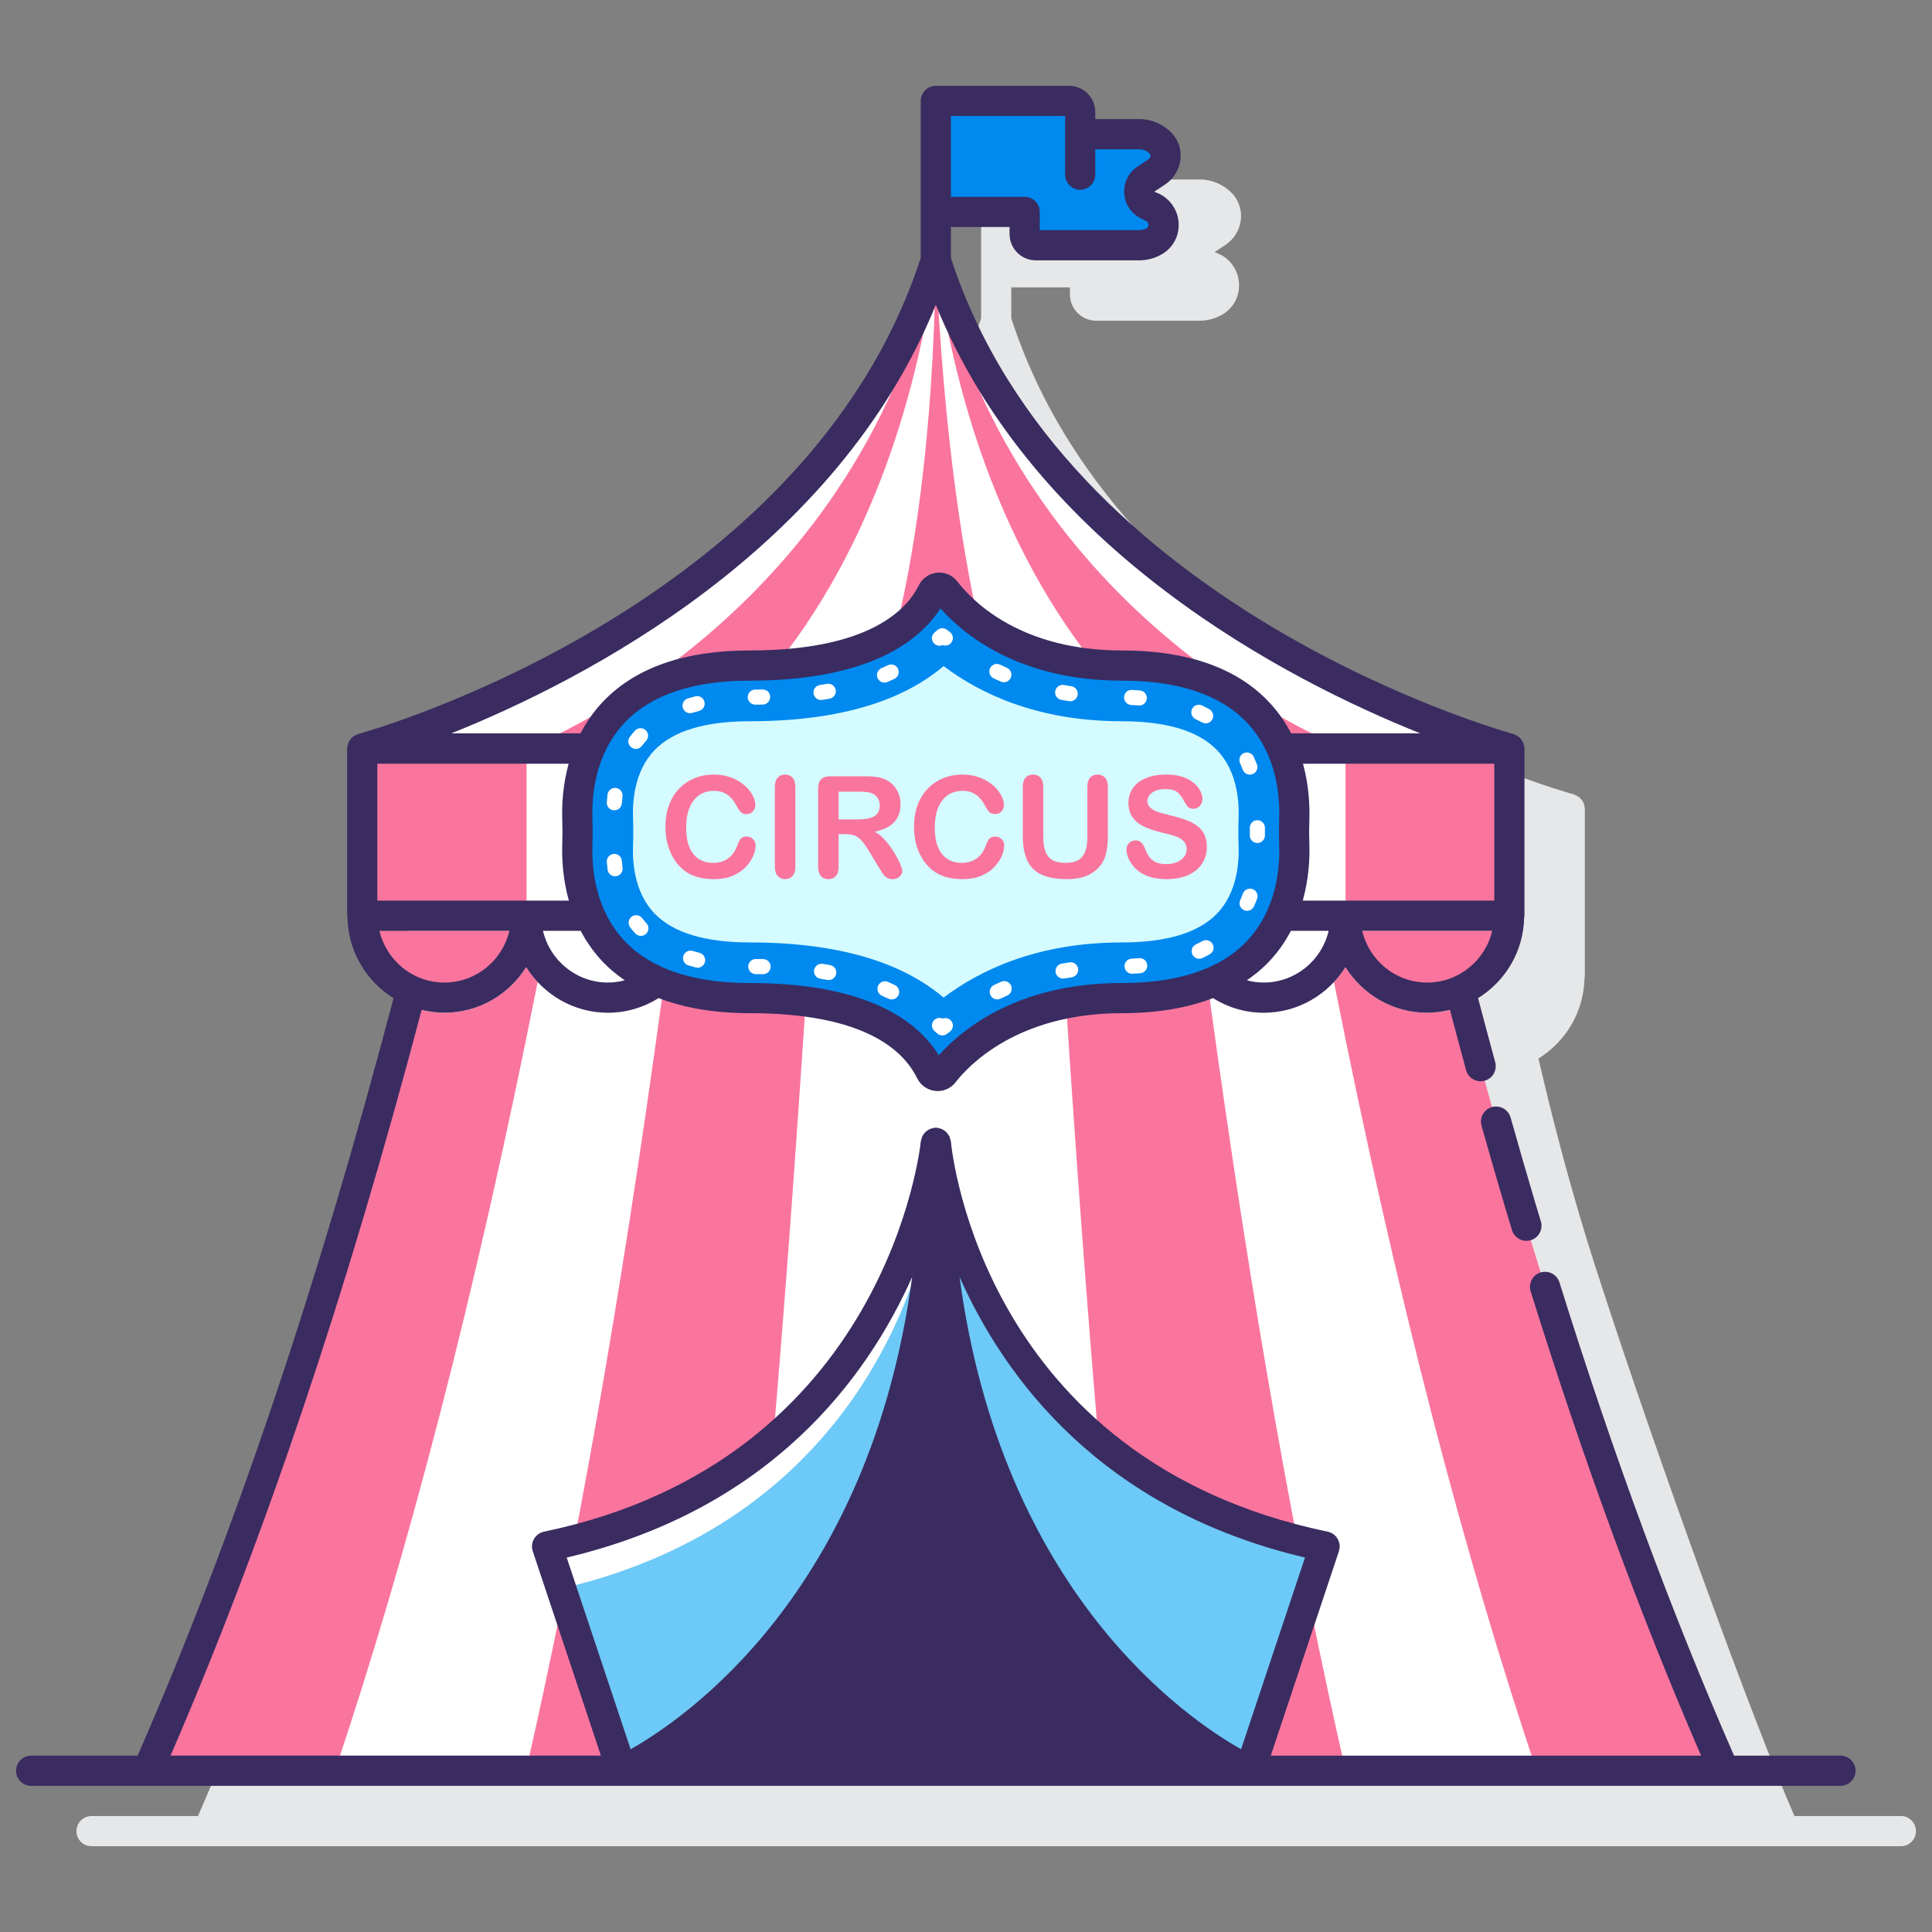 <?xml version="1.0" encoding="utf-8"?>
<!-- Generator: Adobe Illustrator 22.0.1, SVG Export Plug-In . SVG Version: 6.00 Build 0)  -->
<svg version="1.1" id="Layer_1" xmlns="http://www.w3.org/2000/svg" xmlns:xlink="http://www.w3.org/1999/xlink" x="0px" y="0px"
	 viewBox="0 0 128 128" style="enable-background:new 0 0 128 128;" xml:space="preserve">
<rect x="0" y="0" width="128" height="128" fill="#808080" stroke="none"/>
<style type="text/css">
	.st0{fill:#3A2C60;}
	.st1{fill:#E6E7E8;}
	.st2{fill:#6DC9F7;}
	.st3{fill:#FFFFFF;}
	.st4{fill:#FA759E;}
	.st5{fill:#FFD7E5;}
	.st6{fill:#D4FBFF;}
	.st7{fill:#0089EF;}
</style>
<g>
	<path class="st1" d="M125.936,120.315h-7.051c-2.654-6.07-9.034-23.519-13.135-36.232c-2.355-7.302-3.686-13.431-3.823-13.952
		c1.803-1.117,3.015-3.094,3.052-5.358c0.004-0.036,0.021-0.067,0.021-0.104V53.737c0-0.003,0.003-0.006,0.003-0.009
		c0.003-0.019-0.004-0.037-0.003-0.057v-0.085c0-0.01-0.006-0.019-0.006-0.029c-0.005-0.11-0.025-0.214-0.063-0.314
		c-0.012-0.032-0.025-0.062-0.04-0.092c-0.037-0.072-0.081-0.137-0.134-0.198c-0.035-0.041-0.069-0.079-0.11-0.114
		c-0.043-0.036-0.089-0.064-0.138-0.093c-0.066-0.04-0.132-0.074-0.207-0.098c-0.012-0.004-0.02-0.012-0.032-0.015
		C103.973,52.552,74.592,44.445,67,21.088v-2.048h3.887v0.471c0,0.957,0.778,1.736,1.735,1.736h6.866
		c0.532,0,1.055-0.145,1.515-0.418c0.711-0.425,1.117-1.178,1.087-2.012c-0.03-0.835-0.511-1.586-1.253-1.96L80.473,16.7
		l0.719-0.477c0.57-0.378,0.941-0.987,1.018-1.668c0.072-0.648-0.141-1.286-0.583-1.748c-0.557-0.582-1.336-0.916-2.138-0.916
		h-2.924v-0.29V11.42c0-0.957-0.778-1.735-1.735-1.735h-8.827c0,0-0.001,0-0.001,0s-0.001,0-0.001,0c-0.552,0-1,0.448-1,1v10.404
		c-7.585,23.335-36.973,31.464-37.27,31.543c-0.012,0.003-0.02,0.011-0.032,0.015c-0.076,0.024-0.142,0.059-0.209,0.099
		c-0.048,0.028-0.093,0.056-0.135,0.091c-0.042,0.036-0.077,0.074-0.112,0.117c-0.052,0.06-0.095,0.124-0.131,0.195
		c-0.016,0.032-0.03,0.062-0.042,0.096c-0.038,0.098-0.057,0.2-0.062,0.309c0,0.011-0.007,0.021-0.007,0.033v0.095
		c0.001,0.016-0.005,0.031-0.002,0.047c0,0.003,0.002,0.005,0.002,0.008v10.933c0,0.037,0.017,0.068,0.021,0.104
		c0.037,2.263,1.249,4.241,3.051,5.358c-5.065,19.23-10.656,35.769-16.957,50.185H6.064c-0.552,0-1,0.448-1,1s0.448,1,1,1h7.709
		h104.455h7.709c0.553,0,1-0.448,1-1S126.489,120.315,125.936,120.315z"/>
	<g>
		<g>
			<g>
				<g>
					<path class="st4" d="M97.021,66.604c-0.759,0.317-1.592,0.492-2.465,0.492c-2.287,0-4.28-1.214-5.417-3.019
						c-1.137,1.805-3.13,3.019-5.417,3.019c-2.298,0-4.299-1.225-5.434-3.044c-1.134,1.82-3.136,3.044-5.434,3.044
						c-2.294,0-4.292-1.22-5.427-3.034c-1.136,1.814-3.133,3.034-5.427,3.034c-2.294,0-4.292-1.22-5.427-3.034
						c-1.136,1.814-3.133,3.034-5.427,3.034c-2.298,0-4.299-1.225-5.434-3.044c-1.134,1.82-3.136,3.044-5.434,3.044
						c-2.287,0-4.279-1.214-5.417-3.019c-1.137,1.805-3.13,3.019-5.417,3.019c-0.873,0-1.706-0.176-2.465-0.492
						c-5.35,20.271-11.078,36.792-17.206,50.712h104.454C108.1,103.398,102.372,86.878,97.021,66.604z"/>
					<path class="st3" d="M88.377,65.047c-1.167,1.252-2.811,2.049-4.655,2.049c-2.298,0-4.299-1.225-5.434-3.044
						c-1.134,1.82-3.136,3.044-5.434,3.044c-2.294,0-4.292-1.22-5.427-3.034c-1.136,1.814-3.133,3.034-5.427,3.034
						c-2.294,0-4.292-1.22-5.427-3.034c-1.136,1.814-3.133,3.034-5.427,3.034c-2.298,0-4.299-1.225-5.434-3.044
						c-1.134,1.82-3.136,3.044-5.434,3.044c-1.844,0-3.487-0.797-4.655-2.049c-4.167,20.99-8.638,37.992-13.428,52.268h79.61
						C97.015,103.041,92.545,86.04,88.377,65.047z"/>
					<path class="st4" d="M78.288,64.052c-1.134,1.82-3.136,3.044-5.434,3.044c-2.294,0-4.292-1.22-5.427-3.034
						c-1.136,1.814-3.133,3.034-5.427,3.034c-2.294,0-4.292-1.22-5.427-3.034c-1.136,1.814-3.133,3.034-5.427,3.034
						c-2.298,0-4.299-1.225-5.434-3.044c-0.471,0.756-1.099,1.401-1.829,1.906c-2.807,20.568-5.814,37.29-9.034,51.357h54.302
						c-3.219-14.065-6.227-30.786-9.034-51.357C79.387,65.453,78.76,64.808,78.288,64.052z"/>
					<path class="st3" d="M67.427,64.062c-1.136,1.814-3.133,3.034-5.427,3.034c-2.294,0-4.292-1.22-5.427-3.034
						c-0.749,1.196-1.877,2.124-3.214,2.625c-1.318,20.233-2.728,36.728-4.237,50.629h25.756
						c-1.509-13.898-2.919-30.392-4.237-50.629C69.304,66.187,68.176,65.258,67.427,64.062z"/>
					<g>
						<g>
							<path class="st3" d="M100.011,49.597c0,0-30.236-8.085-38.011-32.338c-7.775,24.254-38.011,32.338-38.011,32.338H100.011z"/>
						</g>
						<g>
							<path class="st4" d="M89.151,49.597c0,0-21.597-8.085-27.151-32.338c-5.554,24.254-27.151,32.338-27.151,32.338H89.151z"/>
						</g>
						<g>
							<path class="st3" d="M78.297,49.597c0,0-12.965-8.085-16.297-32.338c-3.332,24.254-16.297,32.338-16.297,32.338H78.297z"/>
						</g>
						<g>
							<path class="st4" d="M67.421,49.597c0,0-4.31-8.085-5.421-32.338c-0.344,24.21-5.421,32.338-5.421,32.338H67.421z"/>
						</g>
					</g>
					<path class="st7" d="M76.639,11.39c0.638-0.423,0.794-1.339,0.265-1.892c-0.358-0.374-0.861-0.607-1.416-0.607h-3.923V7.42
						c0-0.405-0.331-0.736-0.736-0.736h-8.827v7.356h5.885v1.471c0,0.405,0.331,0.736,0.736,0.736h6.866
						c0.365,0,0.708-0.101,1.001-0.277c0.852-0.51,0.784-1.774-0.102-2.221l-0.367-0.185c-0.674-0.34-0.73-1.281-0.1-1.698
						L76.639,11.39z"/>
					<g>
						<path class="st2" d="M62.002,75.71c0,0,1.981,21.793,25.756,26.746l-4.953,14.859C82.805,117.315,62.002,108.4,62.002,75.71z"
							/>
						<path class="st3" d="M62.002,75.715c0,1.26-0.03,2.49-0.09,3.68c-0.14,2.79-0.44,5.39-0.86,7.81
							c-3.05,17.52-12.7,25.7-17.33,28.69c-1.54,1-2.52,1.42-2.52,1.42l-4.03-12.06l-0.93-2.8
							C60.022,97.505,62.002,75.715,62.002,75.715z"/>
						<path class="st2" d="M61.912,79.395c-0.14,2.79-0.44,5.39-0.86,7.81c-3.05,17.52-12.7,25.7-17.33,28.69
							c-1.54,1-2.52,1.42-2.52,1.42l-4.03-12.06C57.632,100.505,61.352,83.065,61.912,79.395z"/>
					</g>
					<g>
						<g>
							<path class="st3" d="M56.667,61.669c0.47,2.519,2.677,4.427,5.332,4.427c2.656,0,4.862-1.908,5.332-4.427H56.667z"/>
							<g>
								<path class="st4" d="M45.813,61.669c0.47,2.519,2.677,4.427,5.332,4.427s4.862-1.908,5.332-4.427H45.813z"/>
								<path class="st4" d="M67.522,61.669c0.47,2.519,2.677,4.427,5.332,4.427s4.862-1.908,5.332-4.427H67.522z"/>
							</g>
							<g>
								<path class="st3" d="M34.945,61.669c0.47,2.519,2.677,4.427,5.332,4.427s4.862-1.908,5.332-4.427H34.945z"/>
								<path class="st3" d="M78.39,61.669c0.47,2.519,2.677,4.427,5.332,4.427s4.862-1.908,5.332-4.427H78.39z"/>
							</g>
							<g>
								<path class="st4" d="M24.112,61.669c0.47,2.519,2.677,4.427,5.332,4.427s4.862-1.908,5.332-4.427H24.112z"/>
								<path class="st4" d="M89.223,61.669c0.47,2.519,2.677,4.427,5.332,4.427s4.862-1.908,5.332-4.427H89.223z"/>
							</g>
						</g>
						<g>
							<rect x="24" y="49.586" class="st3" width="76" height="11.083"/>
							<rect x="24.028" y="49.586" class="st4" width="10.86" height="11.083"/>
							<g>
								<rect x="45.716" y="49.586" class="st4" width="10.86" height="11.083"/>
								<rect x="67.424" y="49.586" class="st4" width="10.86" height="11.083"/>
							</g>
							<rect x="89.143" y="49.586" class="st4" width="10.847" height="11.083"/>
						</g>
					</g>
				</g>
			</g>
			<g>
				<g>
					<g>
						<path class="st7" d="M74.331,44.094c-7.055,0-10.495-3.399-11.704-4.964c-0.233-0.301-0.695-0.241-0.863,0.101
							c-1.053,2.141-4.076,4.863-12.095,4.863c-10.761,0-11.512,7.402-11.419,10.156c0.019,0.574,0.019,1.148,0,1.722
							c-0.093,2.754,0.658,10.156,11.419,10.156c8.019,0,10.936,2.721,11.989,4.863c0.168,0.342,0.63,0.402,0.863,0.101
							c1.209-1.564,4.755-4.964,11.81-4.964c10.761,0,11.512-7.402,11.419-10.156c-0.019-0.574-0.019-1.148,0-1.722
							C85.843,51.496,85.092,44.094,74.331,44.094z"/>
						<g>
							<path class="st0" d="M121.936,116.315h-7.051c-4.177-9.556-7.966-19.817-11.567-31.354c-0.164-0.528-0.728-0.82-1.252-0.657
								c-0.527,0.165-0.821,0.726-0.656,1.252c3.521,11.284,7.222,21.364,11.29,30.759H84.192l4.514-13.542
								c0.091-0.271,0.061-0.567-0.081-0.815c-0.143-0.248-0.384-0.422-0.663-0.48C65.221,96.74,63.078,76.479,62.998,75.618
								c-0.005-0.049-0.029-0.089-0.04-0.135c-0.016-0.067-0.029-0.134-0.058-0.195c-0.023-0.048-0.055-0.088-0.086-0.132
								c-0.042-0.061-0.082-0.121-0.137-0.171c-0.034-0.031-0.073-0.052-0.11-0.079c-0.064-0.045-0.128-0.089-0.202-0.118
								c-0.049-0.019-0.1-0.025-0.152-0.037c-0.056-0.013-0.107-0.038-0.166-0.04c-0.017-0.001-0.031,0.007-0.048,0.007
								c-0.015,0-0.029-0.007-0.044-0.007c-0.052,0.002-0.096,0.026-0.146,0.036c-0.064,0.013-0.128,0.021-0.186,0.046
								c-0.056,0.023-0.103,0.058-0.153,0.09c-0.055,0.035-0.111,0.068-0.158,0.113c-0.042,0.04-0.071,0.088-0.105,0.134
								c-0.039,0.053-0.079,0.104-0.107,0.165c-0.026,0.056-0.036,0.117-0.052,0.178c-0.012,0.05-0.038,0.094-0.042,0.146
								c-0.019,0.21-2.177,21.111-24.964,25.858c-0.279,0.058-0.521,0.233-0.663,0.48c-0.143,0.248-0.172,0.544-0.082,0.815
								l4.514,13.542H11.3c6.17-14.253,11.656-30.547,16.635-49.406c0.485,0.117,0.988,0.186,1.508,0.186
								c2.287,0,4.28-1.214,5.417-3.019c1.137,1.805,3.129,3.019,5.417,3.019c1.235,0,2.381-0.358,3.355-0.97
								c1.705,0.658,3.715,1.002,6.037,1.002c7.418,0,10.126,2.34,11.091,4.304c0.234,0.477,0.688,0.793,1.214,0.847
								c0.051,0.005,0.103,0.008,0.153,0.008c0.462,0,0.896-0.211,1.184-0.583c0.83-1.073,4.076-4.575,11.02-4.575
								c2.322,0,4.332-0.343,6.037-1.002c0.973,0.611,2.119,0.97,3.354,0.97c2.287,0,4.28-1.214,5.417-3.019
								c1.137,1.805,3.13,3.019,5.417,3.019c0.52,0,1.023-0.069,1.508-0.186c0,0,0,0,0,0c0.354,1.343,0.71,2.682,1.067,3.991
								c0.146,0.534,0.702,0.846,1.229,0.701c0.532-0.146,0.847-0.696,0.701-1.229c-0.38-1.391-0.758-2.813-1.134-4.243
								c0,0,0,0-0.001,0c1.802-1.117,3.016-3.094,3.053-5.358c0.004-0.036,0.021-0.067,0.021-0.104V49.734
								c0-0.002,0.002-0.004,0.002-0.006c0.002-0.013-0.003-0.025-0.002-0.038v-0.104c0-0.013-0.007-0.023-0.007-0.036
								c-0.005-0.106-0.024-0.206-0.061-0.303c-0.013-0.035-0.028-0.067-0.044-0.101c-0.036-0.069-0.078-0.131-0.129-0.191
								c-0.036-0.043-0.072-0.083-0.115-0.119c-0.041-0.035-0.086-0.062-0.133-0.09c-0.067-0.041-0.134-0.076-0.211-0.1
								c-0.011-0.003-0.02-0.012-0.031-0.015C99.972,48.552,70.591,40.445,63,17.088v-2.048h3.887v0.471
								c0,0.957,0.778,1.736,1.735,1.736h6.866c0.532,0,1.055-0.145,1.515-0.418c0.711-0.425,1.117-1.178,1.087-2.012
								c-0.03-0.835-0.511-1.586-1.253-1.96L76.473,12.7l0.719-0.477c0.57-0.378,0.941-0.987,1.018-1.668
								c0.072-0.648-0.141-1.286-0.583-1.748c-0.557-0.582-1.336-0.916-2.138-0.916h-2.924v-0.29V7.42
								c0-0.957-0.778-1.735-1.735-1.735h-8.828c0,0,0,0-0.001,0s0,0-0.001,0c-0.552,0-1,0.448-1,1v10.404
								c-7.586,23.335-36.973,31.464-37.27,31.543c-0.012,0.003-0.02,0.011-0.032,0.015c-0.076,0.024-0.142,0.059-0.209,0.099
								c-0.048,0.028-0.093,0.056-0.135,0.091c-0.042,0.036-0.077,0.074-0.112,0.117c-0.052,0.06-0.095,0.124-0.131,0.195
								c-0.016,0.032-0.03,0.062-0.042,0.096c-0.038,0.098-0.057,0.2-0.062,0.309c0,0.011-0.007,0.021-0.007,0.033v0.095
								c0.001,0.016-0.005,0.031-0.002,0.047c0,0.003,0.002,0.005,0.002,0.008v10.933c0,0.037,0.017,0.068,0.021,0.104c0,0,0,0,0,0
								c0.037,2.263,1.251,4.24,3.052,5.358c0,0,0,0,0,0c-5.065,19.229-10.655,35.768-16.956,50.185H2.064c-0.552,0-1,0.448-1,1
								s0.448,1,1,1h7.709h104.454h7.709c0.553,0,1-0.448,1-1S122.488,116.315,121.936,116.315z M63.002,7.685h7.563v1.207v2.679
								c0,0.552,0.447,1,1,1s1-0.448,1-1V9.892h2.924c0.263,0,0.509,0.106,0.692,0.298c0.013,0.013,0.051,0.053,0.04,0.144
								c-0.01,0.09-0.061,0.173-0.135,0.223l-0.718,0.476c-0.597,0.395-0.928,1.057-0.886,1.771s0.448,1.332,1.087,1.654
								l0.367,0.185c0.134,0.067,0.152,0.195,0.154,0.247c0.004,0.1-0.035,0.175-0.113,0.223c-0.148,0.088-0.317,0.135-0.489,0.135
								h-6.602v-1.207c0-0.552-0.447-1-1-1h-4.885V7.685z M40.277,65.096c-2.096,0-3.847-1.468-4.304-3.427h2.5
								c0.384,0.732,0.881,1.453,1.527,2.121c0.417,0.432,0.89,0.809,1.391,1.158C41.036,65.042,40.663,65.096,40.277,65.096z
								 M62.201,69.914c-1.445-2.315-4.799-4.785-12.532-4.785c-3.71,0-6.48-0.918-8.23-2.729c-2.021-2.09-2.239-4.903-2.189-6.393
								c0.02-0.597,0.02-1.193,0-1.79c-0.05-1.49,0.167-4.303,2.189-6.394c1.75-1.811,4.52-2.729,8.23-2.729
								c8.102,0,11.347-2.761,12.636-4.788c1.587,1.783,5.266,4.788,12.026,4.788c3.711,0,6.48,0.918,8.231,2.729
								c2.021,2.091,2.238,4.903,2.188,6.395c-0.02,0.595-0.02,1.191,0,1.788c0.051,1.49-0.166,4.301-2.188,6.393
								c-1.751,1.811-4.521,2.729-8.231,2.729C67.488,65.128,63.792,68.131,62.201,69.914z M83.722,65.096
								c-0.386,0-0.758-0.054-1.113-0.149c0.502-0.349,0.974-0.727,1.392-1.159c0.646-0.668,1.142-1.388,1.526-2.12h2.5
								C87.57,63.628,85.818,65.096,83.722,65.096z M94.556,65.096c-2.097,0-3.848-1.468-4.304-3.427h8.609
								C98.404,63.628,96.652,65.096,94.556,65.096z M99,59.669H86.312c0.405-1.451,0.468-2.803,0.436-3.729
								c-0.018-0.552-0.018-1.105,0-1.655c0.031-0.918-0.028-2.253-0.422-3.687H99V59.669z M62,20.193
								c6.589,16.27,23.278,24.862,32.096,28.393h-8.555c-0.386-0.743-0.886-1.474-1.541-2.152c-2.142-2.216-5.395-3.34-9.669-3.34
								c-6.658,0-9.85-3.2-10.913-4.576c-0.319-0.413-0.818-0.626-1.336-0.575c-0.526,0.053-0.98,0.369-1.216,0.847
								c-0.79,1.607-3.295,4.304-11.197,4.304c-4.273,0-7.526,1.123-9.668,3.339c-0.656,0.678-1.155,1.41-1.541,2.153h-8.556
								C38.721,45.055,55.411,36.463,62,20.193z M25,50.598h12.674c-0.394,1.434-0.454,2.769-0.423,3.687
								c0.019,0.551,0.019,1.103,0,1.654c-0.031,0.927,0.032,2.28,0.438,3.73H25V50.598z M25.14,61.669h8.608
								c-0.457,1.959-2.208,3.427-4.304,3.427S25.597,63.628,25.14,61.669z M41.779,115.892l-4.233-12.699
								c13.484-3.186,19.885-11.85,22.886-18.59C57.631,105.532,45.348,113.883,41.779,115.892z M63.573,84.602
								c3,6.74,9.4,15.404,22.886,18.59l-4.233,12.7C78.655,113.882,66.371,105.535,63.573,84.602z"/>
							<path class="st0" d="M98.845,73.348c-0.531,0.15-0.841,0.702-0.691,1.233c0.538,1.908,1.08,3.78,1.625,5.618
								c0,0.001,0.001,0.002,0.002,0.004c0,0,0,0,0,0l0.391,1.295c0.13,0.433,0.527,0.712,0.957,0.712
								c0.096,0,0.192-0.014,0.289-0.043c0.528-0.16,0.828-0.718,0.668-1.246l-0.388-1.288c0-0.001,0-0.002,0-0.003
								c-0.543-1.83-1.083-3.693-1.617-5.591C99.929,73.508,99.378,73.198,98.845,73.348z"/>
						</g>
						<g>
							<path class="st3" d="M62.242,42.783c-0.141,0-0.282-0.06-0.381-0.176c-0.179-0.21-0.153-0.526,0.057-0.705l0.19-0.162
								c0.18-0.151,0.44-0.159,0.626-0.018l0.199,0.151c0.22,0.167,0.264,0.48,0.097,0.7c-0.137,0.182-0.376,0.245-0.58,0.164
								C62.384,42.768,62.313,42.783,62.242,42.783z"/>
							<path class="st3" d="M66.069,66.213c-0.185,0-0.363-0.103-0.449-0.281c-0.121-0.248-0.018-0.547,0.23-0.668
								c0.158-0.077,0.318-0.151,0.48-0.222c0.25-0.112,0.547,0.003,0.659,0.256c0.111,0.253-0.004,0.548-0.257,0.659
								c-0.15,0.066-0.299,0.135-0.445,0.207C66.218,66.197,66.144,66.213,66.069,66.213z M70.43,64.834
								c-0.238,0-0.449-0.171-0.491-0.415c-0.048-0.272,0.135-0.531,0.406-0.578c0.171-0.029,0.343-0.057,0.516-0.083
								c0.281-0.041,0.527,0.148,0.568,0.422c0.04,0.273-0.149,0.527-0.422,0.567c-0.165,0.024-0.329,0.05-0.49,0.079
								C70.487,64.832,70.458,64.834,70.43,64.834z M75.001,64.513c-0.265,0-0.485-0.208-0.499-0.475
								c-0.015-0.276,0.197-0.511,0.474-0.525c0.167-0.008,0.331-0.019,0.493-0.033c0.272-0.022,0.517,0.182,0.539,0.458
								c0.022,0.275-0.182,0.517-0.457,0.54c-0.172,0.014-0.348,0.025-0.524,0.035C75.018,64.513,75.009,64.513,75.001,64.513z
								 M79.449,63.519c-0.187,0-0.366-0.105-0.452-0.286c-0.118-0.25-0.012-0.547,0.237-0.666c0.146-0.069,0.287-0.142,0.425-0.218
								c0.239-0.131,0.546-0.049,0.68,0.194c0.135,0.241,0.048,0.546-0.193,0.68c-0.155,0.086-0.316,0.169-0.481,0.248
								C79.595,63.503,79.522,63.519,79.449,63.519z M82.622,60.345c-0.069,0-0.14-0.014-0.207-0.045
								c-0.251-0.114-0.362-0.411-0.248-0.662c0.066-0.145,0.126-0.291,0.179-0.437c0.096-0.26,0.384-0.393,0.642-0.297
								c0.26,0.095,0.393,0.382,0.298,0.641c-0.063,0.169-0.132,0.338-0.208,0.507C82.993,60.236,82.812,60.345,82.622,60.345z
								 M83.304,55.852c-0.273,0-0.497-0.22-0.5-0.494l-0.001-0.247l0.002-0.274c0.003-0.276,0.221-0.507,0.506-0.495
								c0.275,0.003,0.497,0.229,0.494,0.505l-0.002,0.264l0.001,0.235c0.003,0.276-0.218,0.502-0.494,0.506
								C83.308,55.852,83.306,55.852,83.304,55.852z M82.806,51.323c-0.201,0-0.392-0.123-0.468-0.322
								c-0.056-0.147-0.116-0.294-0.183-0.441c-0.114-0.251-0.003-0.548,0.248-0.662c0.252-0.114,0.548-0.003,0.662,0.248
								c0.076,0.167,0.145,0.333,0.208,0.5c0.098,0.258-0.032,0.547-0.29,0.645C82.925,51.312,82.865,51.323,82.806,51.323z
								 M79.879,47.922c-0.082,0-0.164-0.02-0.241-0.062c-0.137-0.075-0.278-0.147-0.425-0.216c-0.25-0.117-0.358-0.415-0.241-0.665
								s0.416-0.358,0.665-0.24c0.166,0.078,0.327,0.16,0.483,0.246c0.242,0.133,0.33,0.437,0.197,0.679
								C80.226,47.829,80.055,47.922,79.879,47.922z M75.483,46.741c-0.014,0-0.027,0-0.04-0.001
								c-0.162-0.013-0.327-0.023-0.494-0.031c-0.275-0.013-0.488-0.248-0.475-0.523c0.013-0.275,0.224-0.493,0.523-0.476
								c0.177,0.009,0.352,0.02,0.523,0.033c0.275,0.022,0.481,0.263,0.459,0.538C75.959,46.542,75.74,46.741,75.483,46.741z
								 M70.907,46.459c-0.025,0-0.051-0.002-0.076-0.006c-0.174-0.026-0.346-0.055-0.515-0.085
								c-0.272-0.048-0.454-0.308-0.405-0.58c0.048-0.272,0.313-0.455,0.579-0.405c0.161,0.028,0.325,0.056,0.491,0.081
								c0.273,0.042,0.461,0.296,0.419,0.569C71.363,46.282,71.15,46.459,70.907,46.459z M66.508,45.2
								c-0.067,0-0.136-0.014-0.202-0.042c-0.163-0.072-0.322-0.146-0.478-0.22c-0.249-0.12-0.354-0.418-0.233-0.667
								s0.419-0.353,0.667-0.234c0.146,0.07,0.295,0.139,0.448,0.207c0.252,0.112,0.367,0.407,0.255,0.659
								C66.883,45.089,66.699,45.2,66.508,45.2z"/>
							<path class="st3" d="M62.433,68.601c-0.116,0-0.231-0.04-0.324-0.119l-0.19-0.162c-0.21-0.179-0.235-0.495-0.057-0.705
								c0.149-0.174,0.391-0.221,0.589-0.13c0.204-0.08,0.443-0.018,0.58,0.164c0.167,0.22,0.124,0.534-0.097,0.7L62.734,68.5
								C62.645,68.567,62.539,68.601,62.433,68.601z"/>
							<path class="st3" d="M59.074,66.214c-0.072,0-0.146-0.016-0.216-0.049c-0.139-0.067-0.281-0.131-0.426-0.195
								c-0.253-0.11-0.369-0.405-0.258-0.658c0.11-0.252,0.404-0.367,0.658-0.258c0.155,0.068,0.308,0.138,0.458,0.21
								c0.249,0.119,0.354,0.418,0.234,0.667C59.439,66.109,59.26,66.214,59.074,66.214z M54.909,64.93
								c-0.029,0-0.058-0.002-0.087-0.008l-0.47-0.078c-0.273-0.043-0.459-0.299-0.417-0.571c0.043-0.272,0.297-0.456,0.571-0.417
								l0.489,0.082c0.272,0.048,0.454,0.307,0.405,0.579C55.358,64.76,55.147,64.93,54.909,64.93z M50.558,64.542
								c-0.002,0-0.005,0-0.008,0l-0.478-0.004c-0.276,0-0.5-0.224-0.5-0.5c0-0.276,0.224-0.5,0.5-0.5l0.494,0.004
								c0.276,0.004,0.496,0.231,0.492,0.508C51.053,64.323,50.831,64.542,50.558,64.542z M46.219,64.113
								c-0.042,0-0.083-0.005-0.125-0.016c-0.166-0.043-0.329-0.089-0.488-0.137c-0.264-0.081-0.413-0.36-0.333-0.624
								c0.081-0.264,0.359-0.413,0.624-0.333c0.146,0.044,0.294,0.086,0.447,0.125c0.267,0.069,0.428,0.342,0.359,0.609
								C46.645,63.963,46.442,64.113,46.219,64.113z M42.46,62.005c-0.136,0-0.271-0.055-0.37-0.163
								c-0.12-0.132-0.233-0.266-0.338-0.403c-0.169-0.219-0.128-0.533,0.09-0.701c0.219-0.17,0.534-0.128,0.701,0.09
								c0.09,0.116,0.185,0.229,0.287,0.341c0.186,0.204,0.171,0.521-0.033,0.707C42.701,61.962,42.581,62.005,42.46,62.005z
								 M40.75,58.055c-0.249,0-0.463-0.185-0.496-0.438c-0.022-0.174-0.039-0.345-0.051-0.508
								c-0.021-0.275,0.186-0.516,0.461-0.536c0.279-0.022,0.516,0.186,0.536,0.461c0.011,0.148,0.026,0.301,0.046,0.458
								c0.035,0.274-0.159,0.524-0.434,0.559C40.792,58.054,40.771,58.055,40.75,58.055z M40.7,53.686c-0.012,0-0.024,0-0.037-0.001
								c-0.275-0.02-0.482-0.259-0.462-0.535c0.012-0.164,0.028-0.334,0.049-0.509c0.034-0.273,0.283-0.47,0.558-0.435
								c0.274,0.034,0.469,0.283,0.435,0.558c-0.02,0.157-0.034,0.31-0.044,0.458C41.179,53.485,40.96,53.686,40.7,53.686z
								 M42.127,49.617c-0.106,0-0.213-0.034-0.303-0.103c-0.219-0.168-0.261-0.481-0.093-0.701
								c0.105-0.137,0.217-0.271,0.334-0.403c0.186-0.206,0.501-0.222,0.706-0.039c0.206,0.185,0.223,0.5,0.039,0.706
								c-0.101,0.112-0.196,0.227-0.286,0.344C42.426,49.55,42.277,49.617,42.127,49.617z M45.719,47.252
								c-0.213,0-0.411-0.137-0.478-0.352c-0.082-0.264,0.065-0.544,0.329-0.626c0.16-0.049,0.323-0.096,0.49-0.14
								c0.265-0.068,0.541,0.09,0.61,0.358c0.07,0.267-0.09,0.54-0.358,0.61c-0.151,0.04-0.3,0.082-0.445,0.127
								C45.818,47.245,45.768,47.252,45.719,47.252z M50.038,46.685c-0.276,0-0.5-0.224-0.5-0.5s0.224-0.5,0.5-0.5l0.478-0.004
								c0.323,0.007,0.503,0.216,0.508,0.492c0.004,0.276-0.216,0.503-0.492,0.508L50.038,46.685z M54.395,46.377
								c-0.243,0-0.456-0.177-0.494-0.424c-0.042-0.273,0.145-0.528,0.418-0.57l0.471-0.077c0.271-0.046,0.53,0.135,0.578,0.408
								c0.047,0.272-0.135,0.531-0.408,0.578l-0.488,0.08C54.445,46.375,54.42,46.377,54.395,46.377z M58.601,45.224
								c-0.194,0-0.378-0.113-0.459-0.302c-0.109-0.253,0.007-0.548,0.261-0.657c0.145-0.063,0.287-0.127,0.426-0.193
								c0.25-0.119,0.548-0.013,0.666,0.236c0.119,0.249,0.013,0.547-0.236,0.666c-0.15,0.072-0.303,0.141-0.459,0.208
								C58.734,45.21,58.667,45.224,58.601,45.224z"/>
						</g>
						<path class="st6" d="M62.514,66.094c-2.369-2.02-6.307-3.655-12.845-3.655c-2.954,0-5.073-0.642-6.297-1.909
							c-1.331-1.377-1.47-3.369-1.434-4.433c0.022-0.654,0.022-1.317,0-1.971c-0.036-1.065,0.103-3.056,1.434-4.433
							c1.225-1.267,3.343-1.909,6.297-1.909c6.538,0,10.476-1.636,12.845-3.656c2.413,1.824,6.228,3.656,11.817,3.656
							c2.954,0,5.072,0.642,6.297,1.909c1.331,1.377,1.47,3.369,1.434,4.433c-0.023,0.653-0.023,1.318,0,1.974
							c0.036,1.062-0.103,3.054-1.434,4.431c-1.225,1.266-3.344,1.909-6.297,1.909C68.741,62.439,64.926,64.271,62.514,66.094z"/>
					</g>
				</g>
				<g>
					<path class="st4" d="M50.062,56.016c0,0.213-0.052,0.444-0.158,0.692c-0.105,0.249-0.271,0.492-0.496,0.731
						c-0.226,0.239-0.514,0.434-0.864,0.583c-0.35,0.149-0.759,0.224-1.225,0.224c-0.354,0-0.675-0.034-0.964-0.101
						s-0.552-0.171-0.789-0.313c-0.236-0.142-0.453-0.329-0.651-0.56c-0.177-0.21-0.328-0.446-0.452-0.706
						c-0.125-0.261-0.219-0.539-0.281-0.834c-0.063-0.295-0.094-0.609-0.094-0.941c0-0.54,0.078-1.022,0.235-1.449
						c0.157-0.427,0.382-0.792,0.674-1.095s0.635-0.534,1.028-0.692c0.393-0.159,0.812-0.238,1.257-0.238
						c0.542,0,1.025,0.108,1.449,0.325c0.424,0.216,0.748,0.484,0.974,0.802s0.338,0.619,0.338,0.903
						c0,0.155-0.055,0.292-0.165,0.411s-0.242,0.178-0.398,0.178c-0.173,0-0.304-0.041-0.391-0.124
						c-0.087-0.082-0.184-0.224-0.29-0.425c-0.177-0.332-0.385-0.581-0.624-0.745s-0.534-0.247-0.885-0.247
						c-0.558,0-1.002,0.212-1.333,0.636c-0.331,0.423-0.496,1.025-0.496,1.805c0,0.521,0.073,0.955,0.219,1.301
						c0.146,0.346,0.354,0.604,0.622,0.774c0.268,0.171,0.582,0.256,0.942,0.256c0.39,0,0.72-0.097,0.989-0.291
						c0.27-0.193,0.473-0.478,0.61-0.853c0.058-0.177,0.129-0.32,0.215-0.432s0.223-0.167,0.412-0.167
						c0.161,0,0.3,0.057,0.416,0.169C50.004,55.708,50.062,55.848,50.062,56.016z"/>
					<path class="st4" d="M51.337,57.419v-5.28c0-0.274,0.063-0.48,0.188-0.617s0.287-0.206,0.484-0.206
						c0.204,0,0.37,0.068,0.496,0.204c0.126,0.135,0.19,0.342,0.19,0.619v5.28c0,0.277-0.063,0.484-0.19,0.622
						s-0.292,0.206-0.496,0.206c-0.195,0-0.355-0.069-0.482-0.208S51.337,57.693,51.337,57.419z"/>
					<path class="st4" d="M56.037,55.266h-0.476v2.153c0,0.283-0.063,0.492-0.187,0.626c-0.125,0.134-0.288,0.201-0.489,0.201
						c-0.216,0-0.384-0.07-0.503-0.21c-0.119-0.14-0.178-0.346-0.178-0.617v-5.156c0-0.292,0.065-0.504,0.197-0.635
						c0.131-0.131,0.343-0.197,0.635-0.197h2.208c0.305,0,0.565,0.013,0.782,0.039s0.412,0.078,0.585,0.158
						c0.21,0.088,0.396,0.215,0.558,0.379c0.161,0.165,0.284,0.355,0.368,0.573c0.084,0.218,0.126,0.449,0.126,0.693
						c0,0.5-0.141,0.899-0.423,1.197c-0.282,0.299-0.709,0.511-1.282,0.636c0.241,0.128,0.471,0.317,0.69,0.567
						c0.22,0.25,0.416,0.516,0.587,0.797c0.172,0.282,0.307,0.537,0.402,0.763c0.096,0.227,0.144,0.383,0.144,0.469
						c0,0.088-0.028,0.176-0.084,0.263c-0.057,0.087-0.133,0.156-0.231,0.206s-0.21,0.075-0.338,0.075
						c-0.152,0-0.28-0.036-0.384-0.107s-0.193-0.162-0.268-0.272s-0.176-0.271-0.304-0.484l-0.544-0.905
						c-0.195-0.332-0.37-0.585-0.523-0.759s-0.31-0.292-0.469-0.356C56.477,55.298,56.277,55.266,56.037,55.266z M56.814,52.45
						h-1.253v1.842h1.216c0.326,0,0.6-0.028,0.823-0.084c0.222-0.056,0.392-0.152,0.509-0.288c0.118-0.135,0.176-0.322,0.176-0.56
						c0-0.186-0.047-0.35-0.142-0.492c-0.095-0.142-0.226-0.248-0.393-0.317C57.592,52.483,57.28,52.45,56.814,52.45z"/>
					<path class="st4" d="M66.531,56.016c0,0.213-0.053,0.444-0.156,0.692c-0.105,0.249-0.271,0.492-0.496,0.731
						c-0.227,0.239-0.514,0.434-0.866,0.583c-0.35,0.149-0.758,0.224-1.225,0.224c-0.354,0-0.674-0.034-0.965-0.101
						c-0.289-0.067-0.553-0.171-0.787-0.313c-0.236-0.142-0.455-0.329-0.652-0.56c-0.176-0.21-0.328-0.446-0.452-0.706
						c-0.125-0.261-0.219-0.539-0.281-0.834c-0.063-0.295-0.094-0.609-0.094-0.941c0-0.54,0.078-1.022,0.235-1.449
						c0.156-0.427,0.381-0.792,0.674-1.095s0.637-0.534,1.029-0.692c0.393-0.159,0.813-0.238,1.256-0.238
						c0.543,0,1.025,0.108,1.449,0.325c0.424,0.216,0.749,0.484,0.975,0.802c0.225,0.318,0.338,0.619,0.338,0.903
						c0,0.155-0.055,0.292-0.164,0.411s-0.242,0.178-0.398,0.178c-0.174,0-0.305-0.041-0.391-0.124
						c-0.086-0.082-0.184-0.224-0.292-0.425c-0.176-0.332-0.385-0.581-0.623-0.745c-0.24-0.165-0.535-0.247-0.885-0.247
						c-0.557,0-1.002,0.212-1.332,0.636c-0.33,0.423-0.496,1.025-0.496,1.805c0,0.521,0.072,0.955,0.219,1.301
						c0.146,0.346,0.354,0.604,0.623,0.774c0.268,0.171,0.582,0.256,0.941,0.256c0.389,0,0.719-0.097,0.988-0.291
						c0.27-0.193,0.475-0.478,0.611-0.853c0.057-0.177,0.129-0.32,0.215-0.432c0.084-0.111,0.223-0.167,0.41-0.167
						c0.162,0,0.301,0.057,0.416,0.169C66.475,55.708,66.531,55.848,66.531,56.016z"/>
					<path class="st4" d="M67.762,55.362v-3.223c0-0.274,0.062-0.48,0.186-0.617c0.123-0.137,0.285-0.206,0.486-0.206
						c0.211,0,0.378,0.068,0.501,0.206s0.185,0.343,0.185,0.617v3.296c0,0.375,0.042,0.688,0.126,0.939
						c0.084,0.251,0.232,0.446,0.446,0.585c0.213,0.139,0.512,0.208,0.896,0.208c0.53,0,0.905-0.141,1.124-0.423
						c0.22-0.282,0.329-0.709,0.329-1.282v-3.323c0-0.277,0.062-0.484,0.184-0.619c0.121-0.136,0.284-0.204,0.489-0.204
						c0.204,0,0.369,0.068,0.495,0.204c0.127,0.135,0.19,0.342,0.19,0.619v3.223c0,0.524-0.052,0.961-0.153,1.312
						c-0.103,0.35-0.295,0.658-0.578,0.923c-0.244,0.226-0.527,0.39-0.851,0.494s-0.701,0.155-1.134,0.155
						c-0.515,0-0.958-0.056-1.33-0.167c-0.372-0.111-0.675-0.283-0.909-0.517c-0.235-0.233-0.407-0.532-0.517-0.896
						C67.816,56.303,67.762,55.868,67.762,55.362z"/>
					<path class="st4" d="M79.957,56.121c0,0.405-0.104,0.77-0.313,1.092c-0.209,0.323-0.515,0.576-0.917,0.759
						c-0.402,0.183-0.879,0.274-1.431,0.274c-0.661,0-1.207-0.125-1.637-0.375c-0.305-0.18-0.552-0.419-0.742-0.72
						s-0.286-0.592-0.286-0.875c0-0.165,0.058-0.305,0.172-0.423c0.114-0.117,0.26-0.176,0.437-0.176
						c0.143,0,0.264,0.046,0.363,0.137c0.099,0.091,0.184,0.227,0.254,0.407c0.085,0.213,0.177,0.392,0.276,0.535
						c0.099,0.144,0.238,0.261,0.418,0.354c0.18,0.093,0.416,0.139,0.709,0.139c0.402,0,0.729-0.094,0.98-0.281
						c0.251-0.188,0.377-0.421,0.377-0.702c0-0.223-0.068-0.403-0.203-0.542c-0.136-0.139-0.312-0.245-0.526-0.317
						c-0.215-0.073-0.502-0.151-0.861-0.233c-0.481-0.113-0.885-0.245-1.209-0.396s-0.582-0.356-0.772-0.617
						c-0.19-0.261-0.286-0.584-0.286-0.972c0-0.369,0.101-0.696,0.302-0.982c0.201-0.287,0.492-0.507,0.873-0.661
						s0.829-0.231,1.344-0.231c0.412,0,0.768,0.051,1.067,0.153c0.301,0.102,0.55,0.237,0.748,0.407
						c0.197,0.169,0.343,0.347,0.434,0.532c0.092,0.186,0.138,0.368,0.138,0.544c0,0.162-0.058,0.307-0.172,0.437
						c-0.114,0.13-0.257,0.194-0.427,0.194c-0.156,0-0.274-0.039-0.354-0.116c-0.081-0.078-0.169-0.205-0.263-0.382
						c-0.122-0.253-0.269-0.45-0.439-0.592c-0.171-0.142-0.444-0.213-0.822-0.213c-0.351,0-0.634,0.077-0.849,0.231
						s-0.322,0.339-0.322,0.555c0,0.134,0.037,0.25,0.11,0.348s0.174,0.181,0.302,0.251c0.128,0.07,0.257,0.125,0.389,0.165
						c0.131,0.04,0.347,0.098,0.648,0.174c0.378,0.088,0.72,0.186,1.026,0.292c0.307,0.106,0.566,0.236,0.781,0.388
						c0.215,0.153,0.383,0.345,0.503,0.579C79.898,55.497,79.957,55.782,79.957,56.121z"/>
				</g>
			</g>
		</g>
	</g>
</g>
</svg>

